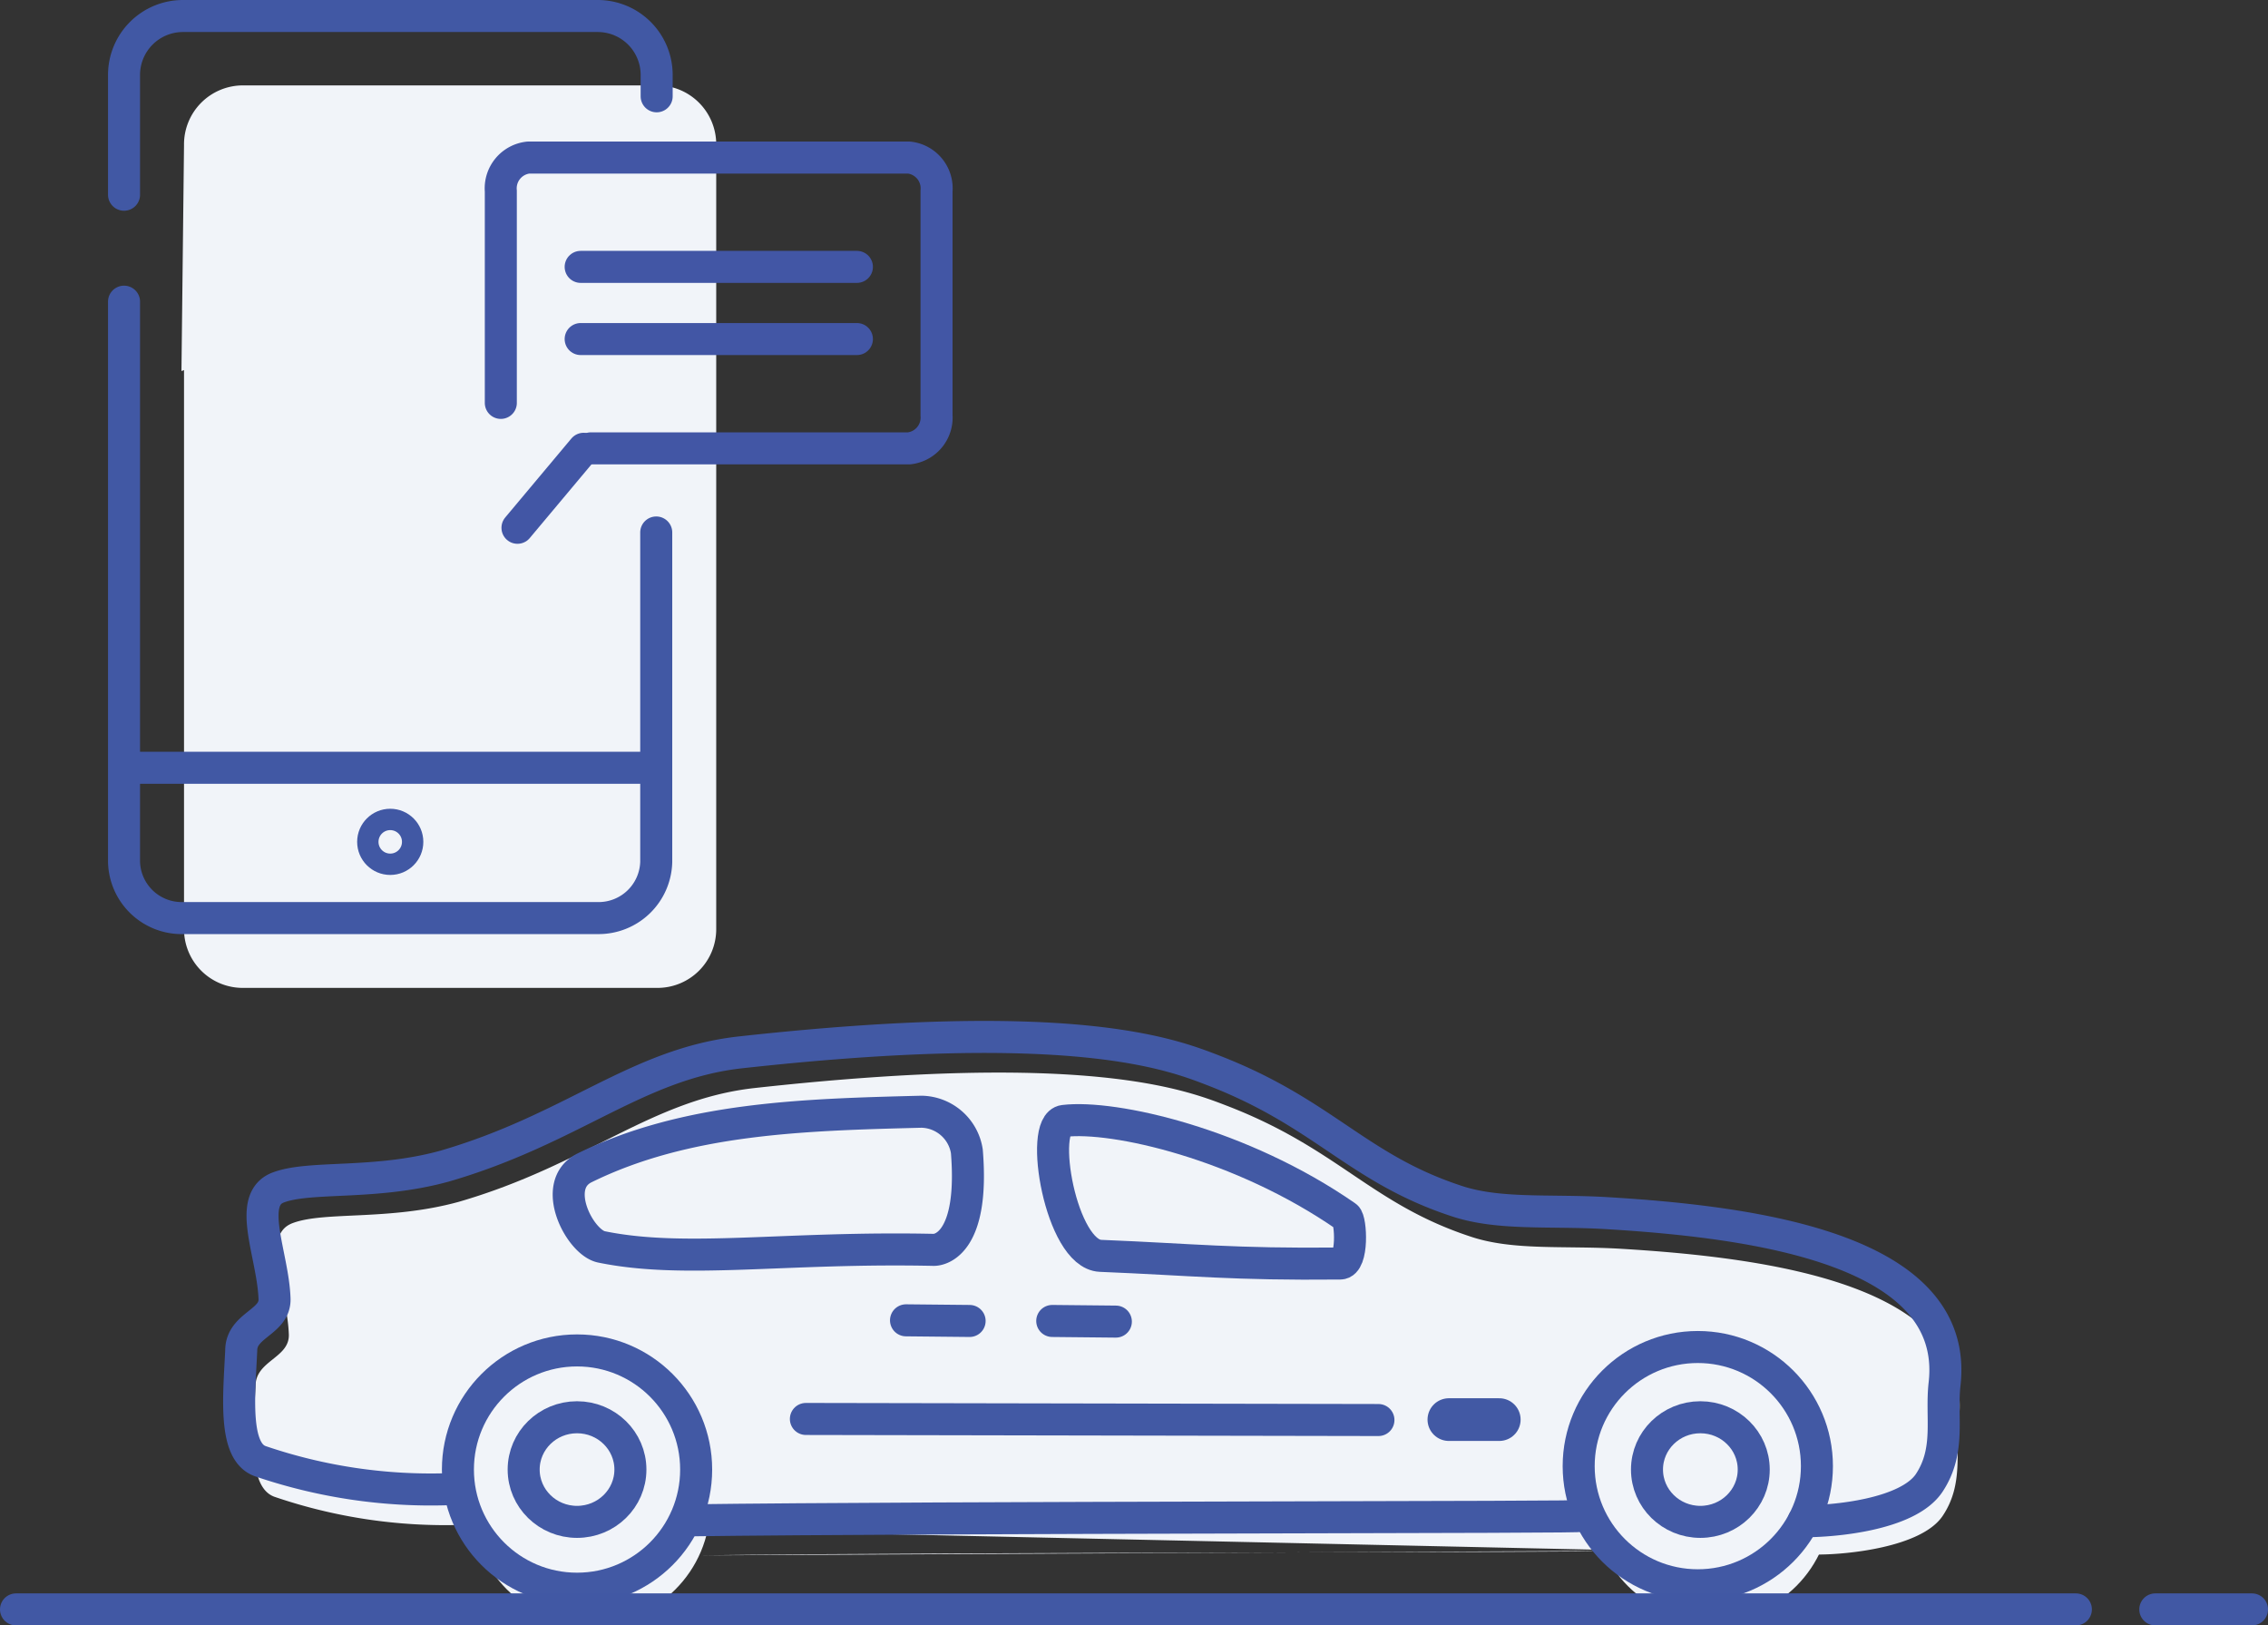 <svg xmlns="http://www.w3.org/2000/svg" viewBox="0 0 106.24 76.13"><rect x="0" y="0" width="106.24" height="76.13" fill="#333333" stroke="none"/><defs><style>.cls-1,.cls-2{fill:#f1f4f9}.cls-2,.cls-5,.cls-6{fill-rule:evenodd}.cls-3,.cls-4,.cls-5,.cls-6,.cls-7,.cls-8,.cls-9{fill:none}.cls-3,.cls-4{stroke:#4259a4}.cls-10,.cls-3,.cls-4,.cls-5,.cls-6,.cls-9{stroke-linecap:round}.cls-3,.cls-4,.cls-5,.cls-7,.cls-8{stroke-miterlimit:10}.cls-10,.cls-3,.cls-5,.cls-6,.cls-7,.cls-9{stroke-width:1.5px}.cls-4{stroke-width:2px}.cls-10,.cls-5,.cls-7,.cls-8{stroke:#4158a4}.cls-6,.cls-9{stroke:#4256a5}.cls-10,.cls-6,.cls-9{stroke-linejoin:round}.cls-10{fill:#4158a4}</style></defs><title>Asset 17</title><g id="Layer_2" data-name="Layer 2"><g id="Layer_1-2" data-name="Layer 1"><path d="M74.57,72.64c1.81.08-30,.05-41.79.21" class="cls-1"/><path d="M21.67,71.42a24.74,24.74,0,0,1-8.8-1.31c-1.28-.44-1-3.06-.9-5.19,0-1.2,1.6-1.31,1.56-2.42-.07-2.06-1.33-4.64.17-5.21s4.52-.1,7.79-1c6-1.74,9-4.79,13.86-5.33,15.66-1.73,20.2.09,22.17.85,5.17,2,6.72,4.58,11.37,6.11,2,.67,4.38.41,7.05.57,7,.42,16.53,1.71,15.82,8C91.58,68,92,69.51,91,71s-4.56,1.82-5.9,1.81" class="cls-1"/><circle cx="27.69" cy="70.5" r="5.58" class="cls-1"/><circle cx="80.2" cy="70.34" r="5.58" class="cls-1"/><path d="M8.5,17.38,8.62,6.79A2.76,2.76,0,0,1,11.38,4H30.79a2.76,2.76,0,0,1,2.76,2.76v1" class="cls-2"/><path d="M33.55,7.13V43.54a2.75,2.75,0,0,1-2.76,2.73H11.38a2.75,2.75,0,0,1-2.76-2.73V16.31" class="cls-2"/><path d="M73.9,71c1.81.08-30,.05-41.79.21" class="cls-3"/><path d="M21,69.75a24.74,24.74,0,0,1-8.8-1.31c-1.28-.44-1-3.06-.9-5.19,0-1.2,1.6-1.31,1.56-2.42-.07-2.06-1.33-4.64.17-5.21s4.52-.1,7.79-1c6-1.74,9-4.79,13.86-5.33,15.66-1.73,20.2.09,22.17.85,5.17,2,6.72,4.58,11.37,6.11,2,.67,4.38.41,7.05.57,7,.42,16.53,1.71,15.82,8-.18,1.56.29,3.09-.71,4.62s-4.56,1.82-5.9,1.81" class="cls-3"/><circle cx="27.03" cy="68.83" r="5.58" class="cls-3"/><circle cx="79.53" cy="68.67" r="5.58" class="cls-3"/><ellipse cx="27.03" cy="68.83" class="cls-3" rx="2.5" ry="2.45"/><ellipse cx="79.65" cy="68.83" class="cls-3" rx="2.5" ry="2.45"/><line x1="67.87" x2="70.23" y1="66.49" y2="66.49" class="cls-4"/><path d="M67.87,66.49" class="cls-3"/><line x1="37.75" x2="64.57" y1="66.46" y2="66.51" class="cls-3"/><path d="M51.55,58.82c-1.86-.08-2.91-6.18-1.71-6.32,2.34-.28,8.31,1.07,13.22,4.48.23.16.33,2.2-.28,2.2C57.72,59.23,55.94,59,51.55,58.82Z" class="cls-3"/><path d="M27.38,54.7c4.76-2.34,10.23-2.49,15.78-2.63a2.19,2.19,0,0,1,2.13,1.85c.35,4.27-1.21,4.63-1.56,4.62-7-.15-11.62.67-15.56-.14C27.16,58.19,25.76,55.5,27.38,54.7Z" class="cls-3"/><line x1="49.29" x2="52.27" y1="61.87" y2="61.9" class="cls-3"/><line x1="42.44" x2="45.42" y1="61.84" y2="61.87" class="cls-3"/><path d="M5.81,9.12V3.51A2.76,2.76,0,0,1,8.57.75H28a2.76,2.76,0,0,1,2.76,2.76v1" class="cls-5"/><path d="M30.74,24.94V40.37A2.7,2.7,0,0,1,28,43H8.57a2.7,2.7,0,0,1-2.76-2.63V14.13" class="cls-5"/><path d="M23.46,18.87V8.95a1.45,1.45,0,0,1,1.29-1.57H42.58a1.45,1.45,0,0,1,1.29,1.57v10.5A1.45,1.45,0,0,1,42.58,21H27.68" class="cls-6"/><line x1="6.2" x2="30.02" y1="35.96" y2="35.96" class="cls-7"/><circle cx="18.28" cy="39.43" r="1.05" class="cls-8"/><line x1="27.34" x2="24.24" y1="21.02" y2="24.72" class="cls-9"/><line x1="27.2" x2="40.14" y1="12.5" y2="12.5" class="cls-9"/><line x1="27.2" x2="40.14" y1="15.88" y2="15.88" class="cls-9"/><line x1="100.96" x2="105.49" y1="75.38" y2="75.38" class="cls-10"/><line x1=".75" x2="97.24" y1="75.38" y2="75.38" class="cls-10"/></g></g></svg>